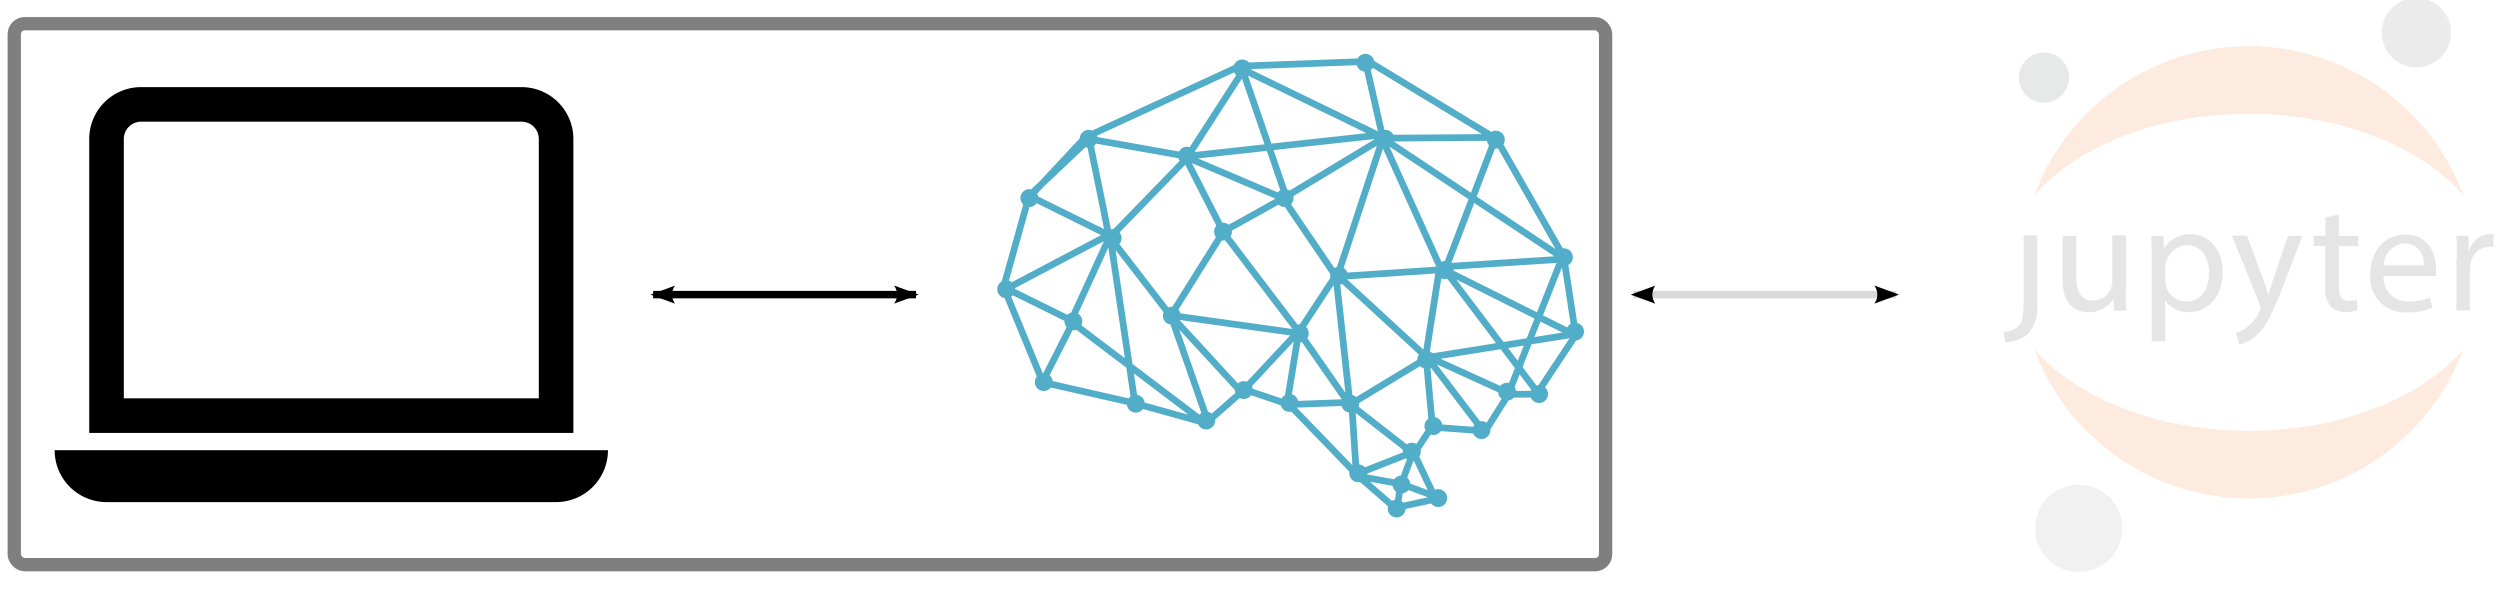 <?xml version="1.0" encoding="UTF-8" standalone="no"?>
<!-- Created with Inkscape (http://www.inkscape.org/) -->

<svg
   width="187.741mm"
   height="44.247mm"
   viewBox="0 0 187.741 44.247"
   version="1.1"
   id="svg5"
   inkscape:version="1.1 (c4e8f9e, 2021-05-24)"
   sodipodi:docname="transfer_local-cred_logo.svg"
   xmlns:inkscape="http://www.inkscape.org/namespaces/inkscape"
   xmlns:sodipodi="http://sodipodi.sourceforge.net/DTD/sodipodi-0.dtd"
   xmlns:xlink="http://www.w3.org/1999/xlink"
   xmlns="http://www.w3.org/2000/svg"
   xmlns:svg="http://www.w3.org/2000/svg"
   xmlns:figma="http://www.figma.com/figma/ns">
  <sodipodi:namedview
     id="namedview7"
     pagecolor="#ffffff"
     bordercolor="#666666"
     borderopacity="1.0"
     inkscape:pageshadow="2"
     inkscape:pageopacity="0.0"
     inkscape:pagecheckerboard="0"
     inkscape:document-units="mm"
     showgrid="false"
     units="mm"
     inkscape:zoom="0.51045875"
     inkscape:cx="244.87777"
     inkscape:cy="541.66963"
     inkscape:window-width="1529"
     inkscape:window-height="1003"
     inkscape:window-x="0"
     inkscape:window-y="23"
     inkscape:window-maximized="0"
     inkscape:current-layer="layer1"
     height="100mm" />
  <defs
     id="defs2">
    <marker
       style="overflow:visible"
       id="Arrow2Lstart"
       refX="0"
       refY="0"
       orient="auto"
       inkscape:stockid="Arrow2Lstart"
       inkscape:isstock="true">
      <path
         transform="matrix(1.1,0,0,1.1,1.1,0)"
         d="M 8.719,4.034 -2.207,0.016 8.719,-4.002 c -1.745,2.372 -1.735,5.617 -6e-7,8.035 z"
         style="fill:context-stroke;fill-rule:evenodd;stroke-width:0.625;stroke-linejoin:round"
         id="path2532" />
    </marker>
    <marker
       style="overflow:visible"
       id="Arrow2Lend"
       refX="0"
       refY="0"
       orient="auto"
       inkscape:stockid="Arrow2Lend"
       inkscape:isstock="true">
      <path
         transform="matrix(-1.1,0,0,-1.1,-1.1,0)"
         d="M 8.719,4.034 -2.207,0.016 8.719,-4.002 c -1.745,2.372 -1.735,5.617 -6e-7,8.035 z"
         style="fill:context-stroke;fill-rule:evenodd;stroke-width:0.625;stroke-linejoin:round"
         id="path2535" />
    </marker>
    <marker
       style="overflow:visible"
       id="TriangleInL"
       refX="0"
       refY="0"
       orient="auto"
       inkscape:stockid="TriangleInL"
       inkscape:isstock="true">
      <path
         transform="scale(-0.8)"
         style="fill:context-stroke;fill-rule:evenodd;stroke:context-stroke;stroke-width:1pt"
         d="M 5.77,0 -2.88,5 V -5 Z"
         id="path2647" />
    </marker>
    <marker
       style="overflow:visible"
       id="Arrow1Lstart"
       refX="0"
       refY="0"
       orient="auto"
       inkscape:stockid="Arrow1Lstart"
       inkscape:isstock="true">
      <path
         transform="matrix(0.8,0,0,0.8,10,0)"
         style="fill:context-stroke;fill-rule:evenodd;stroke:context-stroke;stroke-width:1pt"
         d="M 0,0 5,-5 -12.5,0 5,5 Z"
         id="path2514" />
    </marker>
    <marker
       style="overflow:visible"
       id="Arrow1Lend"
       refX="0"
       refY="0"
       orient="auto"
       inkscape:stockid="Arrow1Lend"
       inkscape:isstock="true">
      <path
         transform="matrix(-0.8,0,0,-0.8,-10,0)"
         style="fill:context-stroke;fill-rule:evenodd;stroke:context-stroke;stroke-width:1pt"
         d="M 0,0 5,-5 -12.5,0 5,5 Z"
         id="path2517" />
    </marker>
    <symbol
       id="u"
       overflow="visible">
      <path
         d="m 18.766,-1.125 c -0.969,0.5 -1.98,0.875 -3.031,1.125 -1.043,0.258 -2.137,0.391 -3.281,0.391 -3.398,0 -6.09,-0.945 -8.078,-2.844 -1.992,-1.906 -2.984,-4.484 -2.984,-7.734 0,-3.258 0.992,-5.836 2.984,-7.734 1.988,-1.906 4.68,-2.859 8.078,-2.859 1.145,0 2.238,0.133 3.281,0.391 1.051,0.25 2.062,0.625 3.031,1.125 v 4.219 c -0.98,-0.656 -1.945,-1.141 -2.891,-1.453 -0.949,-0.312 -1.949,-0.469 -3,-0.469 -1.875,0 -3.352,0.605 -4.422,1.812 -1.074,1.199 -1.609,2.856 -1.609,4.969 0,2.106 0.535,3.762 1.609,4.969 1.07,1.199 2.547,1.797 4.422,1.797 1.051,0 2.051,-0.148 3,-0.453 0.945,-0.312 1.91,-0.801 2.891,-1.469 z"
         id="path824" />
    </symbol>
    <symbol
       id="c"
       overflow="visible">
      <path
         d="m 13.734,-11.141 c -0.438,-0.195 -0.871,-0.344 -1.297,-0.438 -0.418,-0.102 -0.84,-0.156 -1.266,-0.156 -1.262,0 -2.231,0.406 -2.906,1.219 -0.68,0.805 -1.016,1.953 -1.016,3.453 v 7.062 H 2.359 v -15.312 h 4.891 v 2.516 c 0.625,-1 1.344,-1.727 2.156,-2.188 0.82,-0.469 1.801,-0.703 2.938,-0.703 0.164,0 0.344,0.012 0.531,0.031 0.195,0.012 0.477,0.039 0.844,0.078 z"
         id="path827" />
    </symbol>
    <symbol
       id="a"
       overflow="visible">
      <path
         d="m 17.641,-7.703 v 1.406 H 6.188 c 0.125,1.148 0.539,2.008 1.25,2.578 0.707,0.574 1.703,0.859 2.984,0.859 1.031,0 2.082,-0.148 3.156,-0.453 1.082,-0.312 2.191,-0.773 3.328,-1.391 v 3.766 c -1.156,0.438 -2.312,0.766 -3.469,0.984 -1.156,0.227 -2.312,0.344 -3.469,0.344 -2.773,0 -4.93,-0.703 -6.469,-2.109 -1.531,-1.406 -2.297,-3.379 -2.297,-5.922 0,-2.5 0.754,-4.461 2.266,-5.891 1.508,-1.438 3.582,-2.156 6.219,-2.156 2.406,0 4.332,0.73 5.781,2.188 1.445,1.449 2.172,3.383 2.172,5.797 z m -5.031,-1.625 c 0,-0.926 -0.273,-1.672 -0.812,-2.234 -0.543,-0.57 -1.25,-0.859 -2.125,-0.859 -0.949,0 -1.719,0.266 -2.312,0.797 -0.594,0.531 -0.965,1.297 -1.109,2.297 z"
         id="path830" />
    </symbol>
    <symbol
       id="f"
       overflow="visible">
      <path
         d="m 9.219,-6.891 c -1.023,0 -1.793,0.172 -2.312,0.516 -0.512,0.344 -0.766,0.855 -0.766,1.531 0,0.625 0.207,1.117 0.625,1.469 0.414,0.344 0.988,0.516 1.719,0.516 0.926,0 1.703,-0.328 2.328,-0.984 0.633,-0.664 0.953,-1.492 0.953,-2.484 v -0.562 z m 7.469,-1.844 V 0 h -4.922 v -2.266 c -0.656,0.93 -1.398,1.605 -2.219,2.031 -0.824,0.414 -1.824,0.625 -3,0.625 -1.586,0 -2.871,-0.457 -3.859,-1.375 -0.992,-0.926 -1.484,-2.129 -1.484,-3.609 0,-1.789 0.613,-3.102 1.844,-3.938 1.238,-0.844 3.18,-1.266 5.828,-1.266 h 2.891 v -0.391 c 0,-0.77 -0.309,-1.332 -0.922,-1.688 -0.617,-0.363 -1.57,-0.547 -2.859,-0.547 -1.055,0 -2.031,0.105 -2.938,0.312 -0.898,0.211 -1.73,0.523 -2.5,0.938 v -3.734 c 1.039,-0.25 2.086,-0.441 3.141,-0.578 1.062,-0.133 2.125,-0.203 3.188,-0.203 2.758,0 4.75,0.547 5.969,1.641 1.227,1.086 1.844,2.856 1.844,5.312 z"
         id="path833" />
    </symbol>
    <symbol
       id="b"
       overflow="visible">
      <path
         d="m 7.703,-19.656 v 4.344 H 12.75 v 3.5 H 7.703 v 6.5 c 0,0.711 0.141,1.188 0.422,1.438 0.281,0.25 0.836,0.375 1.672,0.375 h 2.516 v 3.5 h -4.188 c -1.938,0 -3.312,-0.398 -4.125,-1.203 -0.805,-0.812 -1.203,-2.18 -1.203,-4.109 v -6.5 h -2.422 v -3.5 h 2.422 v -4.344 z"
         id="path836" />
    </symbol>
    <symbol
       id="l"
       overflow="visible">
      <path
         d="m 12.766,-13.078 v -8.203 h 4.922 V -1e-4 H 12.766 v -2.219 c -0.668,0.906 -1.406,1.57 -2.219,1.984 -0.813,0.414 -1.758,0.625 -2.828,0.625 -1.887,0 -3.434,-0.75 -4.641,-2.25 -1.211,-1.5 -1.812,-3.426 -1.812,-5.781 0,-2.363 0.602,-4.297 1.812,-5.797 1.207,-1.5 2.754,-2.25 4.641,-2.25 1.062,0 2,0.215 2.812,0.641 0.82,0.43 1.566,1.086 2.234,1.969 z m -3.219,9.922 c 1.039,0 1.836,-0.379 2.391,-1.141 0.551,-0.77 0.828,-1.883 0.828,-3.344 0,-1.457 -0.277,-2.566 -0.828,-3.328 -0.555,-0.77 -1.352,-1.156 -2.391,-1.156 -1.043,0 -1.84,0.387 -2.391,1.156 -0.555,0.762 -0.828,1.871 -0.828,3.328 0,1.461 0.273,2.574 0.828,3.344 0.551,0.762 1.348,1.141 2.391,1.141 z"
         id="path839" />
    </symbol>
    <symbol
       id="k"
       overflow="visible">
      <path
         d="m 10.5,-3.156 c 1.051,0 1.852,-0.379 2.406,-1.141 0.551,-0.77 0.828,-1.883 0.828,-3.344 0,-1.457 -0.277,-2.566 -0.828,-3.328 -0.555,-0.77 -1.355,-1.156 -2.406,-1.156 -1.055,0 -1.859,0.387 -2.422,1.156 -0.555,0.773 -0.828,1.883 -0.828,3.328 0,1.449 0.273,2.559 0.828,3.328 0.562,0.773 1.367,1.156 2.422,1.156 z m -3.25,-9.922 c 0.676,-0.883 1.422,-1.539 2.234,-1.969 0.82,-0.426 1.766,-0.641 2.828,-0.641 1.895,0 3.445,0.75 4.656,2.25 1.207,1.5 1.812,3.434 1.812,5.797 0,2.356 -0.605,4.281 -1.812,5.781 -1.211,1.5 -2.762,2.25 -4.656,2.25 -1.062,0 -2.008,-0.211 -2.828,-0.625 C 8.672,-0.66 7.926,-1.32 7.25,-2.219 V -2e-5 H 2.359 v -21.281 H 7.25 Z"
         id="path842" />
    </symbol>
    <symbol
       id="e"
       overflow="visible">
      <path
         d="m 0.344,-15.312 h 4.891 l 4.125,10.391 3.5,-10.391 h 4.891 l -6.438,16.766 c -0.648,1.695 -1.402,2.883 -2.266,3.562 -0.867,0.688 -2,1.031 -3.406,1.031 H 2.797 V 2.829 h 1.531 c 0.832,0 1.438,-0.137 1.812,-0.406 C 6.523,2.161 6.82,1.692 7.031,1.016 L 7.172,0.595 Z"
         id="path845" />
    </symbol>
    <symbol
       id="j"
       overflow="visible">
      <path
         d="m 16.781,-19.766 v 4.312 c -1.125,-0.5 -2.227,-0.875 -3.297,-1.125 -1.062,-0.258 -2.07,-0.391 -3.016,-0.391 -1.25,0 -2.18,0.18 -2.781,0.531 -0.605,0.344 -0.906,0.883 -0.906,1.609 0,0.543 0.203,0.969 0.609,1.281 0.406,0.305 1.141,0.562 2.203,0.781 l 2.25,0.453 c 2.269,0.449 3.879,1.141 4.828,2.078 0.957,0.93 1.438,2.246 1.438,3.953 0,2.25 -0.668,3.93 -2,5.031 -1.336,1.094 -3.371,1.641 -6.109,1.641 -1.305,0 -2.606,-0.125 -3.906,-0.375 -1.305,-0.238 -2.606,-0.598 -3.906,-1.078 v -4.453 c 1.301,0.699 2.562,1.227 3.781,1.578 1.219,0.344 2.391,0.516 3.516,0.516 1.156,0 2.035,-0.188 2.641,-0.562 0.613,-0.383 0.922,-0.938 0.922,-1.656 0,-0.633 -0.211,-1.125 -0.625,-1.469 -0.418,-0.344 -1.246,-0.656 -2.484,-0.938 l -2.031,-0.438 c -2.043,-0.438 -3.539,-1.133 -4.484,-2.094 -0.938,-0.957 -1.406,-2.25 -1.406,-3.875 0,-2.031 0.656,-3.594 1.969,-4.688 1.313,-1.094 3.195,-1.641 5.656,-1.641 1.125,0 2.273,0.086 3.453,0.25 1.188,0.168 2.414,0.422 3.688,0.766 z"
         id="path848" />
    </symbol>
    <symbol
       id="t"
       overflow="visible">
      <path
         d="m 12.766,-2.594 c -0.668,0.887 -1.406,1.543 -2.219,1.969 C 9.735,-0.207 8.789,0 7.719,0 5.852,0 4.313,-0.734 3.094,-2.203 1.875,-3.68 1.266,-5.555 1.266,-7.828 c 0,-2.289 0.609,-4.164 1.828,-5.625 1.219,-1.469 2.758,-2.203 4.625,-2.203 1.07,0 2.016,0.215 2.828,0.641 0.812,0.418 1.551,1.074 2.219,1.969 v -2.266 h 4.922 v 13.766 c 0,2.457 -0.777,4.336 -2.328,5.641 -1.555,1.301 -3.809,1.953 -6.766,1.953 -0.949,0 -1.871,-0.074 -2.766,-0.219 C 4.93,5.68 4.032,5.457 3.126,5.157 v -3.812 c 0.863,0.488 1.703,0.852 2.516,1.094 0.82,0.238 1.648,0.359 2.484,0.359 1.602,0 2.773,-0.352 3.516,-1.047 0.75,-0.699 1.125,-1.797 1.125,-3.297 z M 9.547,-12.125 c -1.012,0 -1.805,0.375 -2.375,1.125 -0.562,0.742 -0.844,1.797 -0.844,3.172 0,1.398 0.27,2.461 0.812,3.188 0.551,0.719 1.352,1.078 2.406,1.078 1.02,0 1.812,-0.367 2.375,-1.109 0.562,-0.75 0.844,-1.801 0.844,-3.156 0,-1.375 -0.281,-2.43 -0.844,-3.172 -0.562,-0.75 -1.355,-1.125 -2.375,-1.125 z"
         id="path851" />
    </symbol>
    <symbol
       id="i"
       overflow="visible">
      <path
         d="m 2.578,-20.406 h 8.734 c 2.594,0 4.582,0.578 5.969,1.734 1.395,1.148 2.094,2.789 2.094,4.922 0,2.137 -0.699,3.781 -2.094,4.938 -1.387,1.156 -3.375,1.734 -5.969,1.734 H 7.828 V 3e-4 h -5.25 z m 5.25,3.812 v 5.703 H 10.75 c 1.02,0 1.805,-0.25 2.359,-0.75 0.562,-0.5 0.844,-1.203 0.844,-2.109 0,-0.914 -0.281,-1.617 -0.844,-2.109 -0.555,-0.488 -1.34,-0.734 -2.359,-0.734 z"
         id="path854" />
    </symbol>
    <symbol
       id="h"
       overflow="visible">
      <path
         d="m 2.188,-5.969 v -9.344 h 4.922 v 1.531 c 0,0.836 -0.008,1.875 -0.016,3.125 -0.012,1.25 -0.016,2.086 -0.016,2.5 0,1.242 0.031,2.133 0.094,2.672 0.07,0.543 0.18,0.934 0.328,1.172 0.207,0.324 0.473,0.574 0.797,0.75 0.32,0.168 0.691,0.25 1.109,0.25 1.02,0 1.82,-0.391 2.406,-1.172 0.582,-0.781 0.875,-1.867 0.875,-3.266 v -7.562 h 4.891 V -6e-4 H 12.688 V -2.219 C 11.945,-1.321 11.164,-0.661 10.344,-0.235 9.519,0.179 8.609,0.39 7.609,0.39 5.848,0.39 4.504,-0.149 3.578,-1.235 2.648,-2.317 2.188,-3.895 2.188,-5.969 Z"
         id="path857" />
    </symbol>
    <symbol
       id="s"
       overflow="visible">
      <path
         d="M 2.359,-15.312 H 7.25 V 0 H 2.359 Z m 0,-5.969 H 7.25 v 4 H 2.359 Z"
         id="path860" />
    </symbol>
    <symbol
       id="g"
       overflow="visible">
      <path
         d="M 17.75,-9.328 V 0 h -4.922 v -7.141 c 0,-1.32 -0.031,-2.234 -0.094,-2.734 -0.062,-0.5 -0.168,-0.867 -0.312,-1.109 -0.188,-0.312 -0.449,-0.555 -0.781,-0.734 -0.324,-0.176 -0.695,-0.266 -1.109,-0.266 -1.023,0 -1.824,0.398 -2.406,1.188 -0.586,0.781 -0.875,1.871 -0.875,3.266 V -1e-4 H 2.359 v -15.312 H 7.25 v 2.234 c 0.738,-0.883 1.52,-1.539 2.344,-1.969 0.832,-0.426 1.75,-0.641 2.75,-0.641 1.77,0 3.113,0.547 4.031,1.641 0.914,1.086 1.375,2.656 1.375,4.719 z"
         id="path863" />
    </symbol>
    <symbol
       id="r"
       overflow="visible">
      <path
         d="m 12.422,-21.281 v 3.219 H 9.719 c -0.688,0 -1.172,0.125 -1.453,0.375 -0.273,0.25 -0.406,0.688 -0.406,1.312 v 1.062 h 4.188 v 3.5 H 7.86 V -2e-4 h -4.891 v -11.812 h -2.438 v -3.5 h 2.438 v -1.062 c 0,-1.664 0.461,-2.898 1.391,-3.703 0.926,-0.801 2.367,-1.203 4.328,-1.203 z"
         id="path866" />
    </symbol>
    <symbol
       id="d"
       overflow="visible">
      <path
         d="m 9.641,-12.188 c -1.086,0 -1.914,0.391 -2.484,1.172 -0.574,0.781 -0.859,1.906 -0.859,3.375 0,1.469 0.285,2.594 0.859,3.375 0.57,0.773 1.398,1.156 2.484,1.156 1.062,0 1.875,-0.383 2.438,-1.156 0.57,-0.781 0.859,-1.906 0.859,-3.375 0,-1.469 -0.289,-2.594 -0.859,-3.375 -0.562,-0.781 -1.375,-1.172 -2.438,-1.172 z m 0,-3.5 c 2.633,0 4.691,0.715 6.172,2.141 1.477,1.418 2.219,3.387 2.219,5.906 0,2.512 -0.742,4.481 -2.219,5.906 C 14.332,-0.317 12.273,0.39 9.641,0.39 6.992,0.39 4.926,-0.317 3.438,-1.735 1.945,-3.161 1.203,-5.13 1.203,-7.641 c 0,-2.519 0.742,-4.488 2.234,-5.906 1.488,-1.426 3.555,-2.141 6.203,-2.141 z"
         id="path869" />
    </symbol>
    <symbol
       id="q"
       overflow="visible">
      <path
         d="m 16.547,-12.766 c 0.613,-0.945 1.348,-1.672 2.203,-2.172 0.852,-0.5 1.789,-0.75 2.812,-0.75 1.758,0 3.098,0.547 4.016,1.641 0.926,1.086 1.391,2.656 1.391,4.719 V -4e-4 h -4.922 v -7.984 -0.359 c 0.008,-0.133 0.016,-0.32 0.016,-0.562 0,-1.082 -0.164,-1.863 -0.484,-2.344 -0.312,-0.488 -0.824,-0.734 -1.531,-0.734 -0.93,0 -1.648,0.387 -2.156,1.156 -0.512,0.762 -0.773,1.867 -0.781,3.312 v 7.516 h -4.922 v -7.984 c 0,-1.695 -0.148,-2.785 -0.438,-3.266 -0.293,-0.488 -0.812,-0.734 -1.562,-0.734 -0.938,0 -1.664,0.387 -2.172,1.156 -0.512,0.762 -0.766,1.859 -0.766,3.297 v 7.531 h -4.922 v -15.312 h 4.922 v 2.234 c 0.602,-0.863 1.289,-1.516 2.062,-1.953 0.781,-0.438 1.641,-0.656 2.578,-0.656 1.062,0 2,0.258 2.812,0.766 0.812,0.512 1.426,1.23 1.844,2.156 z"
         id="path872" />
    </symbol>
    <symbol
       id="p"
       overflow="visible">
      <path
         d="M 17.75,-9.328 V 0 h -4.922 v -7.109 c 0,-1.344 -0.031,-2.266 -0.094,-2.766 -0.062,-0.5 -0.168,-0.867 -0.312,-1.109 -0.188,-0.312 -0.449,-0.555 -0.781,-0.734 -0.324,-0.176 -0.695,-0.266 -1.109,-0.266 -1.023,0 -1.824,0.398 -2.406,1.188 -0.586,0.781 -0.875,1.871 -0.875,3.266 V -1e-4 H 2.359 v -21.281 H 7.25 v 8.203 c 0.738,-0.883 1.52,-1.539 2.344,-1.969 0.832,-0.426 1.75,-0.641 2.75,-0.641 1.77,0 3.113,0.547 4.031,1.641 0.914,1.086 1.375,2.656 1.375,4.719 z"
         id="path875" />
    </symbol>
    <symbol
       id="o"
       overflow="visible">
      <path
         d="m 2.578,-20.406 h 5.875 l 7.422,14 v -14 h 4.984 V 0 h -5.875 L 7.562,-14 V 0 H 2.578 Z"
         id="path878" />
    </symbol>
    <symbol
       id="n"
       overflow="visible">
      <path
         d="M 2.359,-15.312 H 7.25 v 15.031 c 0,2.051 -0.496,3.617 -1.484,4.703 -0.98,1.082 -2.406,1.625 -4.281,1.625 H -0.938 V 2.828 h 0.859 c 0.926,0 1.562,-0.211 1.906,-0.625 0.352,-0.418 0.531,-1.246 0.531,-2.484 z m 0,-5.969 H 7.25 v 4 H 2.359 Z"
         id="path881" />
    </symbol>
    <symbol
       id="m"
       overflow="visible">
      <path
         d="m 14.719,-14.828 v 3.984 c -0.656,-0.457 -1.324,-0.797 -2,-1.016 -0.668,-0.219 -1.359,-0.328 -2.078,-0.328 -1.367,0 -2.434,0.402 -3.203,1.203 -0.762,0.793 -1.141,1.906 -1.141,3.344 0,1.43 0.379,2.543 1.141,3.344 0.77,0.793 1.836,1.188 3.203,1.188 0.758,0 1.484,-0.109 2.172,-0.328 0.688,-0.227 1.32,-0.566 1.906,-1.016 v 4 c -0.762,0.281 -1.539,0.488 -2.328,0.625 -0.781,0.145 -1.574,0.219 -2.375,0.219 -2.762,0 -4.922,-0.707 -6.484,-2.125 -1.555,-1.414 -2.328,-3.383 -2.328,-5.906 0,-2.531 0.773,-4.504 2.328,-5.922 1.562,-1.414 3.723,-2.125 6.484,-2.125 0.801,0 1.594,0.074 2.375,0.219 0.781,0.137 1.555,0.352 2.328,0.641 z"
         id="path884" />
    </symbol>
    <clipPath
       clipPathUnits="userSpaceOnUse"
       id="clipPath1985">
      <rect
         style="opacity:0;fill:#52adc8;fill-opacity:1;stroke:#aa0000;stroke-width:1.933"
         id="rect1987"
         width="563.796"
         height="430.941"
         x="64.753"
         y="74.801" />
    </clipPath>
    <path
       id="path0_fill"
       d="m 1.745,5.475 c 0,1.558 -0.125,2.065 -0.445,2.439 C 0.943,8.236 0.48,8.414 0,8.413 L 0.125,9.304 C 0.869,9.314 1.591,9.051 2.155,8.565 2.458,8.195 2.683,7.768 2.818,7.309 2.953,6.85 2.993,6.369 2.938,5.894 V 0 h -1.193 v 5.44 z" />
    <path
       id="path1_fill"
       d="m 5.502,4.763 c 0,0.668 0,1.264 0.053,1.781 H 4.496 L 4.425,5.484 C 4.203,5.859 3.886,6.169 3.506,6.381 3.126,6.594 2.697,6.702 2.261,6.695 1.229,6.695 0,6.134 0,3.846 V 0.045 H 1.193 V 3.606 c 0,1.238 0.383,2.065 1.46,2.065 C 2.875,5.674 3.095,5.632 3.3,5.548 3.505,5.464 3.691,5.34 3.848,5.184 4.005,5.027 4.129,4.84 4.213,4.635 4.296,4.43 4.338,4.21 4.336,3.989 V 0 h 1.193 v 4.727 z" />
    <path
       id="path2_fill"
       d="m 0.053,2.273 c 0,-0.828 0,-1.505 -0.053,-2.119 H 1.068 L 1.122,1.267 C 1.36,0.865 1.702,0.535 2.113,0.312 2.524,0.089 2.988,-0.018 3.454,0.002 c 1.585,0 2.778,1.327 2.778,3.303 0,2.333 -1.433,3.49 -2.982,3.49 C 2.853,6.813 2.459,6.728 2.105,6.549 1.751,6.369 1.449,6.102 1.229,5.772 v 0 3.561 H 0.053 V 2.299 Z M 1.229,4.009 c 0.003,0.162 0.021,0.322 0.053,0.481 0.101,0.395 0.331,0.746 0.653,0.996 0.323,0.25 0.719,0.385 1.127,0.384 1.255,0 1.994,-1.024 1.994,-2.511 0,-1.3 -0.694,-2.413 -1.95,-2.413 C 2.61,0.987 2.145,1.207 1.8,1.566 1.454,1.925 1.251,2.398 1.229,2.896 Z" />
    <path
       id="path3_fill"
       d="M 1.318,0.018 2.751,3.855 C 2.902,4.282 3.063,4.799 3.169,5.182 3.294,4.79 3.428,4.291 3.588,3.828 L 4.888,0.018 H 6.143 L 4.362,4.647 C 3.472,6.873 2.929,8.022 2.11,8.716 1.697,9.093 1.194,9.357 0.65,9.482 L 0.356,8.485 C 0.737,8.359 1.09,8.163 1.398,7.906 1.832,7.552 2.177,7.1 2.404,6.588 2.452,6.499 2.486,6.403 2.502,6.303 2.492,6.196 2.465,6.091 2.422,5.992 L 0,0 h 1.3 z" />
    <path
       id="path4_fill"
       d="M 2.19,0 V 1.87 H 3.9 v 0.89 H 2.19 v 3.508 c 0,0.801 0.231,1.264 0.89,1.264 C 3.314,7.536 3.548,7.509 3.775,7.452 L 3.828,8.342 C 3.488,8.46 3.129,8.514 2.769,8.502 2.53,8.517 2.292,8.48 2.069,8.394 1.846,8.308 1.644,8.175 1.478,8.004 1.115,7.519 0.95,6.914 1.015,6.312 V 2.751 H 0 V 1.861 H 1.033 V 0.276 Z" />
    <path
       id="path5_fill"
       d="M 1.177,3.579 C 1.153,3.881 1.195,4.185 1.299,4.469 1.404,4.753 1.569,5.011 1.783,5.225 1.997,5.44 2.256,5.605 2.54,5.709 2.824,5.814 3.128,5.856 3.43,5.831 4.04,5.845 4.647,5.73 5.21,5.493 l 0.205,0.89 C 4.724,6.668 3.981,6.805 3.234,6.784 2.798,6.814 2.361,6.749 1.953,6.594 1.545,6.439 1.175,6.198 0.869,5.887 0.563,5.576 0.328,5.202 0.18,4.791 0.031,4.381 -0.026,3.943 0.011,3.508 0.011,1.549 1.177,0 3.082,0 c 2.137,0 2.671,1.87 2.671,3.063 0.011,0.184 0.011,0.368 0,0.552 H 1.15 Z M 4.667,2.689 C 4.701,2.451 4.684,2.208 4.617,1.977 4.55,1.746 4.434,1.533 4.277,1.35 4.12,1.168 3.926,1.022 3.707,0.921 3.489,0.82 3.252,0.767 3.011,0.766 2.522,0.801 2.064,1.018 1.726,1.374 1.388,1.729 1.196,2.198 1.186,2.689 Z" />
    <path
       id="path6_fill"
       d="m 0.053,2.192 c 0,-0.766 0,-1.424 -0.053,-2.03 H 1.068 V 1.436 H 1.122 C 1.234,1.043 1.466,0.694 1.785,0.439 2.104,0.184 2.494,0.034 2.902,0.011 c 0.112,-0.015 0.226,-0.015 0.338,0 V 1.124 C 3.105,1.108 2.967,1.108 2.831,1.124 2.427,1.14 2.042,1.302 1.749,1.58 1.456,1.859 1.274,2.235 1.238,2.637 1.204,2.82 1.186,3.004 1.184,3.189 V 6.653 H 0.009 V 2.201 Z" />
    <path
       id="path7_fill"
       d="M 6.031,2.836 C 6.067,3.434 5.925,4.029 5.622,4.546 5.319,5.063 4.869,5.478 4.329,5.738 3.789,5.999 3.184,6.092 2.591,6.008 1.998,5.923 1.443,5.663 0.998,5.262 0.553,4.861 0.237,4.337 0.091,3.755 -0.055,3.174 -0.025,2.563 0.178,1.999 0.381,1.435 0.747,0.944 1.229,0.589 1.712,0.234 2.289,0.03 2.888,0.005 3.28,-0.017 3.673,0.039 4.044,0.17 4.415,0.301 4.756,0.503 5.048,0.767 5.34,1.03 5.577,1.348 5.746,1.703 5.914,2.058 6.011,2.443 6.031,2.836 Z" />
    <path
       id="path8_fill"
       d="M 18.696,7.122 C 10.684,7.122 3.641,4.247 0,0 1.413,3.82 3.962,7.116 7.305,9.444 10.647,11.772 14.623,13.02 18.696,13.02 c 4.073,0 8.049,-1.248 11.392,-3.576 C 33.43,7.116 35.98,3.82 37.392,0 33.76,4.247 26.744,7.122 18.696,7.122 Z" />
    <path
       id="path9_fill"
       d="m 18.696,5.897 c 8.013,0 15.055,2.876 18.696,7.122 C 35.98,9.199 33.43,5.903 30.088,3.576 26.745,1.248 22.77,0 18.696,0 14.623,0 10.647,1.248 7.305,3.576 3.962,5.903 1.413,9.199 0,13.02 3.641,8.764 10.648,5.897 18.696,5.897 Z" />
    <path
       id="path10_fill"
       d="M 7.596,3.567 C 7.643,4.32 7.464,5.07 7.083,5.722 6.703,6.373 6.136,6.897 5.457,7.226 4.777,7.554 4.015,7.673 3.268,7.567 2.52,7.461 1.822,7.135 1.26,6.631 0.699,6.126 0.3,5.466 0.116,4.734 -0.069,4.002 -0.032,3.232 0.223,2.521 0.477,1.81 0.938,1.192 1.545,0.744 2.153,0.296 2.88,0.039 3.634,0.005 4.128,-0.021 4.622,0.05 5.089,0.215 5.555,0.379 5.985,0.634 6.353,0.965 6.721,1.296 7.02,1.696 7.233,2.142 7.446,2.589 7.57,3.073 7.596,3.567 Z" />
    <path
       id="path11_fill"
       d="M 2.251,4.379 C 1.819,4.391 1.393,4.275 1.027,4.046 0.661,3.817 0.371,3.484 0.194,3.091 0.016,2.697 -0.041,2.259 0.029,1.833 0.1,1.407 0.294,1.011 0.589,0.696 0.884,0.38 1.266,0.158 1.686,0.059 2.106,-0.041 2.546,-0.014 2.951,0.137 3.356,0.287 3.708,0.553 3.962,0.903 4.216,1.252 4.361,1.669 4.378,2.1 4.395,2.684 4.181,3.25 3.783,3.677 3.385,4.104 2.834,4.356 2.251,4.379 Z" />
    <symbol
       id="v"
       overflow="visible">
      <path
         d="m 18.766,-1.125 c -0.969,0.5 -1.98,0.875 -3.031,1.125 -1.043,0.258 -2.137,0.391 -3.281,0.391 -3.398,0 -6.09,-0.945 -8.078,-2.844 -1.992,-1.906 -2.984,-4.484 -2.984,-7.734 0,-3.258 0.992,-5.836 2.984,-7.734 1.988,-1.906 4.68,-2.859 8.078,-2.859 1.145,0 2.238,0.133 3.281,0.391 1.051,0.25 2.062,0.625 3.031,1.125 v 4.219 c -0.98,-0.656 -1.945,-1.141 -2.891,-1.453 -0.949,-0.312 -1.949,-0.469 -3,-0.469 -1.875,0 -3.352,0.605 -4.422,1.812 -1.074,1.199 -1.609,2.856 -1.609,4.969 0,2.106 0.535,3.762 1.609,4.969 1.07,1.199 2.547,1.797 4.422,1.797 1.051,0 2.051,-0.148 3,-0.453 0.945,-0.312 1.91,-0.801 2.891,-1.469 z"
         id="path1228" />
    </symbol>
    <symbol
       id="a-8"
       overflow="visible">
      <path
         d="m 13.734,-11.141 c -0.438,-0.195 -0.871,-0.344 -1.297,-0.438 -0.418,-0.102 -0.84,-0.156 -1.266,-0.156 -1.262,0 -2.231,0.406 -2.906,1.219 -0.68,0.805 -1.016,1.953 -1.016,3.453 v 7.062 H 2.359 v -15.312 h 4.891 v 2.516 c 0.625,-1 1.344,-1.727 2.156,-2.188 0.82,-0.469 1.801,-0.703 2.938,-0.703 0.164,0 0.344,0.012 0.531,0.031 0.195,0.012 0.477,0.039 0.844,0.078 z"
         id="path1231" />
    </symbol>
    <symbol
       id="d-0"
       overflow="visible">
      <path
         d="m 17.641,-7.703 v 1.406 H 6.188 c 0.125,1.148 0.539,2.008 1.25,2.578 0.707,0.574 1.703,0.859 2.984,0.859 1.031,0 2.082,-0.148 3.156,-0.453 1.082,-0.312 2.191,-0.773 3.328,-1.391 v 3.766 c -1.156,0.438 -2.312,0.766 -3.469,0.984 -1.156,0.227 -2.312,0.344 -3.469,0.344 -2.773,0 -4.93,-0.703 -6.469,-2.109 -1.531,-1.406 -2.297,-3.379 -2.297,-5.922 0,-2.5 0.754,-4.461 2.266,-5.891 1.508,-1.438 3.582,-2.156 6.219,-2.156 2.406,0 4.332,0.73 5.781,2.188 1.445,1.449 2.172,3.383 2.172,5.797 z m -5.031,-1.625 c 0,-0.926 -0.273,-1.672 -0.812,-2.234 -0.543,-0.57 -1.25,-0.859 -2.125,-0.859 -0.949,0 -1.719,0.266 -2.312,0.797 -0.594,0.531 -0.965,1.297 -1.109,2.297 z"
         id="path1234" />
    </symbol>
    <symbol
       id="f-2"
       overflow="visible">
      <path
         d="m 9.219,-6.891 c -1.023,0 -1.793,0.172 -2.312,0.516 -0.512,0.344 -0.766,0.855 -0.766,1.531 0,0.625 0.207,1.117 0.625,1.469 0.414,0.344 0.988,0.516 1.719,0.516 0.926,0 1.703,-0.328 2.328,-0.984 0.633,-0.664 0.953,-1.492 0.953,-2.484 v -0.562 z m 7.469,-1.844 V 0 h -4.922 v -2.266 c -0.656,0.93 -1.398,1.605 -2.219,2.031 -0.824,0.414 -1.824,0.625 -3,0.625 -1.586,0 -2.871,-0.457 -3.859,-1.375 -0.992,-0.926 -1.484,-2.129 -1.484,-3.609 0,-1.789 0.613,-3.102 1.844,-3.938 1.238,-0.844 3.18,-1.266 5.828,-1.266 h 2.891 v -0.391 c 0,-0.77 -0.309,-1.332 -0.922,-1.688 -0.617,-0.363 -1.57,-0.547 -2.859,-0.547 -1.055,0 -2.031,0.105 -2.938,0.312 -0.898,0.211 -1.73,0.523 -2.5,0.938 v -3.734 c 1.039,-0.25 2.086,-0.441 3.141,-0.578 1.062,-0.133 2.125,-0.203 3.188,-0.203 2.758,0 4.75,0.547 5.969,1.641 1.227,1.086 1.844,2.856 1.844,5.312 z"
         id="path1237" />
    </symbol>
    <symbol
       id="c-4"
       overflow="visible">
      <path
         d="m 7.703,-19.656 v 4.344 H 12.75 v 3.5 H 7.703 v 6.5 c 0,0.711 0.141,1.188 0.422,1.438 0.281,0.25 0.836,0.375 1.672,0.375 h 2.516 v 3.5 h -4.188 c -1.938,0 -3.312,-0.398 -4.125,-1.203 -0.805,-0.812 -1.203,-2.18 -1.203,-4.109 v -6.5 h -2.422 v -3.5 h 2.422 v -4.344 z"
         id="path1240" />
    </symbol>
    <symbol
       id="l-8"
       overflow="visible">
      <path
         d="m 12.766,-13.078 v -8.203 h 4.922 V -1e-4 H 12.766 v -2.219 c -0.668,0.906 -1.406,1.57 -2.219,1.984 -0.813,0.414 -1.758,0.625 -2.828,0.625 -1.887,0 -3.434,-0.75 -4.641,-2.25 -1.211,-1.5 -1.812,-3.426 -1.812,-5.781 0,-2.363 0.602,-4.297 1.812,-5.797 1.207,-1.5 2.754,-2.25 4.641,-2.25 1.062,0 2,0.215 2.812,0.641 0.82,0.43 1.566,1.086 2.234,1.969 z m -3.219,9.922 c 1.039,0 1.836,-0.379 2.391,-1.141 0.551,-0.77 0.828,-1.883 0.828,-3.344 0,-1.457 -0.277,-2.566 -0.828,-3.328 -0.555,-0.77 -1.352,-1.156 -2.391,-1.156 -1.043,0 -1.84,0.387 -2.391,1.156 -0.555,0.762 -0.828,1.871 -0.828,3.328 0,1.461 0.273,2.574 0.828,3.344 0.551,0.762 1.348,1.141 2.391,1.141 z"
         id="path1243" />
    </symbol>
    <symbol
       id="k-3"
       overflow="visible">
      <path
         d="m 10.5,-3.156 c 1.051,0 1.852,-0.379 2.406,-1.141 0.551,-0.77 0.828,-1.883 0.828,-3.344 0,-1.457 -0.277,-2.566 -0.828,-3.328 -0.555,-0.77 -1.355,-1.156 -2.406,-1.156 -1.055,0 -1.859,0.387 -2.422,1.156 -0.555,0.773 -0.828,1.883 -0.828,3.328 0,1.449 0.273,2.559 0.828,3.328 0.562,0.773 1.367,1.156 2.422,1.156 z m -3.25,-9.922 c 0.676,-0.883 1.422,-1.539 2.234,-1.969 0.82,-0.426 1.766,-0.641 2.828,-0.641 1.895,0 3.445,0.75 4.656,2.25 1.207,1.5 1.812,3.434 1.812,5.797 0,2.356 -0.605,4.281 -1.812,5.781 -1.211,1.5 -2.762,2.25 -4.656,2.25 -1.062,0 -2.008,-0.211 -2.828,-0.625 C 8.672,-0.66 7.926,-1.32 7.25,-2.219 V -2e-5 H 2.359 v -21.281 H 7.25 Z"
         id="path1246" />
    </symbol>
    <symbol
       id="j-9"
       overflow="visible">
      <path
         d="m 0.344,-15.312 h 4.891 l 4.125,10.391 3.5,-10.391 h 4.891 l -6.438,16.766 c -0.648,1.695 -1.402,2.883 -2.266,3.562 -0.867,0.688 -2,1.031 -3.406,1.031 H 2.797 V 2.829 h 1.531 c 0.832,0 1.438,-0.137 1.812,-0.406 C 6.523,2.161 6.82,1.692 7.031,1.016 L 7.172,0.595 Z"
         id="path1249" />
    </symbol>
    <symbol
       id="e-0"
       overflow="visible">
      <path
         d="m 2.578,-20.406 h 8.734 c 2.594,0 4.582,0.578 5.969,1.734 1.395,1.148 2.094,2.789 2.094,4.922 0,2.137 -0.699,3.781 -2.094,4.938 -1.387,1.156 -3.375,1.734 -5.969,1.734 H 7.828 V 3e-4 h -5.25 z m 5.25,3.812 v 5.703 H 10.75 c 1.02,0 1.805,-0.25 2.359,-0.75 0.562,-0.5 0.844,-1.203 0.844,-2.109 0,-0.914 -0.281,-1.617 -0.844,-2.109 -0.555,-0.488 -1.34,-0.734 -2.359,-0.734 z"
         id="path1252" />
    </symbol>
    <symbol
       id="i-5"
       overflow="visible">
      <path
         d="M 2.359,-15.312 H 7.25 V 0 H 2.359 Z m 0,-5.969 H 7.25 v 4 H 2.359 Z"
         id="path1255" />
    </symbol>
    <symbol
       id="h-2"
       overflow="visible">
      <path
         d="m 14.719,-14.828 v 3.984 c -0.656,-0.457 -1.324,-0.797 -2,-1.016 -0.668,-0.219 -1.359,-0.328 -2.078,-0.328 -1.367,0 -2.434,0.402 -3.203,1.203 -0.762,0.793 -1.141,1.906 -1.141,3.344 0,1.43 0.379,2.543 1.141,3.344 0.77,0.793 1.836,1.188 3.203,1.188 0.758,0 1.484,-0.109 2.172,-0.328 0.688,-0.227 1.32,-0.566 1.906,-1.016 v 4 c -0.762,0.281 -1.539,0.488 -2.328,0.625 -0.781,0.145 -1.574,0.219 -2.375,0.219 -2.762,0 -4.922,-0.707 -6.484,-2.125 -1.555,-1.414 -2.328,-3.383 -2.328,-5.906 0,-2.531 0.773,-4.504 2.328,-5.922 1.562,-1.414 3.723,-2.125 6.484,-2.125 0.801,0 1.594,0.074 2.375,0.219 0.781,0.137 1.555,0.352 2.328,0.641 z"
         id="path1258" />
    </symbol>
    <symbol
       id="u-2"
       overflow="visible">
      <path
         d="M 2.359,-21.281 H 7.25 v 11.594 l 5.625,-5.625 h 5.688 L 11.094,-8.281 19.156,4e-4 H 13.219 L 7.25,-6.39 V 4e-4 H 2.359 Z"
         id="path1261" />
    </symbol>
    <symbol
       id="t-7"
       overflow="visible">
      <path
         d="m 2.578,-20.406 h 6.688 l 4.656,10.922 4.672,-10.922 h 6.688 V 0 H 20.297 V -14.938 L 15.594,-3.922 H 12.266 L 7.562,-14.938 V 0 H 2.578 Z"
         id="path1264" />
    </symbol>
    <symbol
       id="b-3"
       overflow="visible">
      <path
         d="m 9.641,-12.188 c -1.086,0 -1.914,0.391 -2.484,1.172 -0.574,0.781 -0.859,1.906 -0.859,3.375 0,1.469 0.285,2.594 0.859,3.375 0.57,0.773 1.398,1.156 2.484,1.156 1.062,0 1.875,-0.383 2.438,-1.156 0.57,-0.781 0.859,-1.906 0.859,-3.375 0,-1.469 -0.289,-2.594 -0.859,-3.375 -0.562,-0.781 -1.375,-1.172 -2.438,-1.172 z m 0,-3.5 c 2.633,0 4.691,0.715 6.172,2.141 1.477,1.418 2.219,3.387 2.219,5.906 0,2.512 -0.742,4.481 -2.219,5.906 C 14.332,-0.317 12.273,0.39 9.641,0.39 6.992,0.39 4.926,-0.317 3.438,-1.735 1.945,-3.161 1.203,-5.13 1.203,-7.641 c 0,-2.519 0.742,-4.488 2.234,-5.906 1.488,-1.426 3.555,-2.141 6.203,-2.141 z"
         id="path1267" />
    </symbol>
    <symbol
       id="s-7"
       overflow="visible">
      <path
         d="m 14.312,-14.828 v 3.719 c -1.043,-0.438 -2.055,-0.766 -3.031,-0.984 -0.98,-0.219 -1.902,-0.328 -2.766,-0.328 -0.93,0 -1.621,0.117 -2.078,0.344 -0.449,0.23 -0.672,0.59 -0.672,1.078 0,0.387 0.172,0.684 0.516,0.891 0.344,0.211 0.957,0.367 1.844,0.469 l 0.859,0.125 c 2.508,0.324 4.195,0.852 5.062,1.578 0.863,0.73 1.297,1.871 1.297,3.422 0,1.637 -0.605,2.867 -1.812,3.688 -1.199,0.812 -2.992,1.219 -5.375,1.219 -1.023,0 -2.074,-0.078 -3.156,-0.234 -1.074,-0.156 -2.18,-0.395 -3.312,-0.719 v -3.719 c 0.969,0.48 1.961,0.84 2.984,1.078 1.031,0.23 2.078,0.344 3.141,0.344 0.957,0 1.676,-0.129 2.156,-0.391 0.477,-0.27 0.719,-0.664 0.719,-1.188 0,-0.438 -0.168,-0.758 -0.5,-0.969 -0.336,-0.219 -0.996,-0.383 -1.984,-0.5 L 7.343,-6.016 c -2.18,-0.27 -3.703,-0.773 -4.578,-1.516 -0.875,-0.738 -1.312,-1.859 -1.312,-3.359 0,-1.625 0.551,-2.828 1.656,-3.609 1.113,-0.789 2.82,-1.188 5.125,-1.188 0.895,0 1.836,0.074 2.828,0.219 1,0.137 2.082,0.352 3.25,0.641 z"
         id="path1270" />
    </symbol>
    <symbol
       id="g-9"
       overflow="visible">
      <path
         d="M 17.75,-9.328 V 0 h -4.922 v -7.141 c 0,-1.32 -0.031,-2.234 -0.094,-2.734 -0.062,-0.5 -0.168,-0.867 -0.312,-1.109 -0.188,-0.312 -0.449,-0.555 -0.781,-0.734 -0.324,-0.176 -0.695,-0.266 -1.109,-0.266 -1.023,0 -1.824,0.398 -2.406,1.188 -0.586,0.781 -0.875,1.871 -0.875,3.266 V -1e-4 H 2.359 v -15.312 H 7.25 v 2.234 c 0.738,-0.883 1.52,-1.539 2.344,-1.969 0.832,-0.426 1.75,-0.641 2.75,-0.641 1.77,0 3.113,0.547 4.031,1.641 0.914,1.086 1.375,2.656 1.375,4.719 z"
         id="path1273" />
    </symbol>
    <symbol
       id="r-0"
       overflow="visible">
      <path
         d="m 12.422,-21.281 v 3.219 H 9.719 c -0.688,0 -1.172,0.125 -1.453,0.375 -0.273,0.25 -0.406,0.688 -0.406,1.312 v 1.062 h 4.188 v 3.5 H 7.86 V -2e-4 h -4.891 v -11.812 h -2.438 v -3.5 h 2.438 v -1.062 c 0,-1.664 0.461,-2.898 1.391,-3.703 0.926,-0.801 2.367,-1.203 4.328,-1.203 z"
         id="path1276" />
    </symbol>
    <symbol
       id="q-2"
       overflow="visible">
      <path
         d="m 16.547,-12.766 c 0.613,-0.945 1.348,-1.672 2.203,-2.172 0.852,-0.5 1.789,-0.75 2.812,-0.75 1.758,0 3.098,0.547 4.016,1.641 0.926,1.086 1.391,2.656 1.391,4.719 V -4e-4 h -4.922 v -7.984 -0.359 c 0.008,-0.133 0.016,-0.32 0.016,-0.562 0,-1.082 -0.164,-1.863 -0.484,-2.344 -0.312,-0.488 -0.824,-0.734 -1.531,-0.734 -0.93,0 -1.648,0.387 -2.156,1.156 -0.512,0.762 -0.773,1.867 -0.781,3.312 v 7.516 h -4.922 v -7.984 c 0,-1.695 -0.148,-2.785 -0.438,-3.266 -0.293,-0.488 -0.812,-0.734 -1.562,-0.734 -0.938,0 -1.664,0.387 -2.172,1.156 -0.512,0.762 -0.766,1.859 -0.766,3.297 v 7.531 h -4.922 v -15.312 h 4.922 v 2.234 c 0.602,-0.863 1.289,-1.516 2.062,-1.953 0.781,-0.438 1.641,-0.656 2.578,-0.656 1.062,0 2,0.258 2.812,0.766 0.812,0.512 1.426,1.23 1.844,2.156 z"
         id="path1279" />
    </symbol>
    <symbol
       id="p-3"
       overflow="visible">
      <path
         d="M 17.75,-9.328 V 0 h -4.922 v -7.109 c 0,-1.344 -0.031,-2.266 -0.094,-2.766 -0.062,-0.5 -0.168,-0.867 -0.312,-1.109 -0.188,-0.312 -0.449,-0.555 -0.781,-0.734 -0.324,-0.176 -0.695,-0.266 -1.109,-0.266 -1.023,0 -1.824,0.398 -2.406,1.188 -0.586,0.781 -0.875,1.871 -0.875,3.266 V -1e-4 H 2.359 v -21.281 H 7.25 v 8.203 c 0.738,-0.883 1.52,-1.539 2.344,-1.969 0.832,-0.426 1.75,-0.641 2.75,-0.641 1.77,0 3.113,0.547 4.031,1.641 0.914,1.086 1.375,2.656 1.375,4.719 z"
         id="path1282" />
    </symbol>
    <symbol
       id="o-9"
       overflow="visible">
      <path
         d="m 2.578,-20.406 h 5.875 l 7.422,14 v -14 h 4.984 V 0 h -5.875 L 7.562,-14 V 0 H 2.578 Z"
         id="path1285" />
    </symbol>
    <symbol
       id="n-9"
       overflow="visible">
      <path
         d="m 2.188,-5.969 v -9.344 h 4.922 v 1.531 c 0,0.836 -0.008,1.875 -0.016,3.125 -0.012,1.25 -0.016,2.086 -0.016,2.5 0,1.242 0.031,2.133 0.094,2.672 0.07,0.543 0.18,0.934 0.328,1.172 0.207,0.324 0.473,0.574 0.797,0.75 0.32,0.168 0.691,0.25 1.109,0.25 1.02,0 1.82,-0.391 2.406,-1.172 0.582,-0.781 0.875,-1.867 0.875,-3.266 v -7.562 h 4.891 V -6e-4 H 12.688 V -2.219 C 11.945,-1.321 11.164,-0.661 10.344,-0.235 9.519,0.179 8.609,0.39 7.609,0.39 5.848,0.39 4.504,-0.149 3.578,-1.235 2.648,-2.317 2.188,-3.895 2.188,-5.969 Z"
         id="path1288" />
    </symbol>
    <symbol
       id="m-7"
       overflow="visible">
      <path
         d="M 2.359,-15.312 H 7.25 v 15.031 c 0,2.051 -0.496,3.617 -1.484,4.703 -0.98,1.082 -2.406,1.625 -4.281,1.625 H -0.938 V 2.828 h 0.859 c 0.926,0 1.562,-0.211 1.906,-0.625 0.352,-0.418 0.531,-1.246 0.531,-2.484 z m 0,-5.969 H 7.25 v 4 H 2.359 Z"
         id="path1291" />
    </symbol>
    <marker
       style="overflow:visible"
       id="Arrow2Lstart-1"
       refX="0"
       refY="0"
       orient="auto"
       inkscape:stockid="Arrow2Lstart"
       inkscape:isstock="true">
      <path
         transform="matrix(1.1,0,0,1.1,1.1,0)"
         d="M 8.719,4.034 -2.207,0.016 8.719,-4.002 c -1.745,2.372 -1.735,5.617 -6e-7,8.035 z"
         style="fill:context-stroke;fill-rule:evenodd;stroke-width:0.625;stroke-linejoin:round"
         id="path2532-3" />
    </marker>
    <marker
       style="overflow:visible"
       id="Arrow2Lend-7"
       refX="0"
       refY="0"
       orient="auto"
       inkscape:stockid="Arrow2Lend"
       inkscape:isstock="true">
      <path
         transform="matrix(-1.1,0,0,-1.1,-1.1,0)"
         d="M 8.719,4.034 -2.207,0.016 8.719,-4.002 c -1.745,2.372 -1.735,5.617 -6e-7,8.035 z"
         style="fill:context-stroke;fill-rule:evenodd;stroke-width:0.625;stroke-linejoin:round"
         id="path2535-8" />
    </marker>
  </defs>
  <g
     inkscape:label="Layer 1"
     inkscape:groupmode="layer"
     id="layer1"
     transform="translate(-11.625,-5.38)">
    <g
       id="g1003"
       transform="matrix(0.067,0,0,0.067,83.947,5.499)">
      <g
         id="g971"
         style="fill:#52adc8;fill-opacity:1"
         clip-path="url(#clipPath1985)"
         transform="matrix(1.305,0,0,1.305,-89.603,-46.995)">
        <path
           d="m 414.25,80.914 c -2.773,0.004 -5.336,1.5 -6.699,3.918 l -93.387,3.481 c -1.457,-1.641 -3.547,-2.582 -5.742,-2.586 -3.16,0 -6,1.938 -7.156,4.879 l -121.84,56.188 v -0.004 c -0.934,-0.387 -1.938,-0.586 -2.949,-0.59 -4.117,0.008 -7.5,3.25 -7.68,7.363 l -34.652,37.094 -6.938,6.566 c -0.52,-0.109 -1.051,-0.168 -1.586,-0.168 -2.039,0 -3.996,0.812 -5.441,2.254 -1.441,1.445 -2.254,3.402 -2.254,5.445 0.004,2.09 0.855,4.09 2.367,5.539 l -18.48,66.164 c -2.359,1.375 -3.812,3.902 -3.816,6.637 0.004,3.703 2.641,6.879 6.281,7.559 l 27.727,67.332 c -1.105,1.367 -1.707,3.07 -1.707,4.824 0,2.043 0.809,4 2.254,5.441 1.441,1.445 3.402,2.258 5.441,2.258 2.391,-0.004 4.648,-1.121 6.102,-3.023 l 65.309,14.895 h -0.004 c 0.512,3.824 3.769,6.676 7.625,6.68 2.434,0 4.723,-1.156 6.172,-3.113 l 47.355,13.152 c 1.273,2.684 3.977,4.391 6.945,4.394 4.25,0 7.699,-3.445 7.699,-7.695 -0.004,-0.262 -0.023,-0.52 -0.051,-0.781 l 21.137,-18.492 h -0.004 c 1.09,0.559 2.293,0.852 3.516,0.855 2.496,-0.004 4.84,-1.215 6.281,-3.254 l 25.484,8.648 v -0.004 c 0.938,3.316 3.961,5.602 7.406,5.602 0.555,0 1.105,-0.062 1.645,-0.184 l 49.883,51.625 c -0.078,0.441 -0.121,0.891 -0.125,1.34 0,4.25 3.445,7.695 7.695,7.695 0.535,0 1.066,-0.059 1.586,-0.172 l 23.949,20.824 c -0.156,0.617 -0.238,1.25 -0.242,1.891 0,4.25 3.445,7.695 7.695,7.695 4.082,-0.004 7.453,-3.199 7.676,-7.273 l 21.918,-4.727 v -0.004 c 1.453,1.93 3.727,3.066 6.141,3.07 2.043,0 4,-0.812 5.445,-2.254 1.441,-1.445 2.254,-3.402 2.254,-5.445 0,-4.25 -3.449,-7.695 -7.699,-7.695 -0.953,0 -1.902,0.18 -2.793,0.527 l -13.469,-28.441 c 0.832,-1.258 1.281,-2.734 1.281,-4.246 -0.004,-0.559 -0.066,-1.113 -0.191,-1.656 l 8.676,-13.016 0.004,-0.004 c 0.766,0.25 1.562,0.375 2.367,0.375 2.559,0 4.945,-1.27 6.375,-3.387 l 27.754,2.07 h 0.004 c 1.188,2.875 3.992,4.75 7.102,4.754 4.25,0 7.695,-3.445 7.695,-7.695 0,-0.227 -0.012,-0.457 -0.035,-0.684 l 15.578,-24.711 h 0.004 c 1.75,-0.289 3.344,-1.176 4.519,-2.508 h 14.652 -0.004 c 1.211,2.832 3.992,4.672 7.07,4.676 4.25,0 7.695,-3.449 7.695,-7.699 0,-2.18 -0.93,-4.262 -2.555,-5.719 l 26.648,-40.246 c 3.887,-0.438 6.828,-3.723 6.832,-7.637 -0.004,-3.519 -2.394,-6.59 -5.809,-7.453 l -7.629,-49.824 h 0.004 c 2.359,-1.375 3.809,-3.902 3.812,-6.637 0,-4.25 -3.445,-7.695 -7.695,-7.695 -0.289,0.004 -0.578,0.023 -0.867,0.062 l -51.031,-89.305 c 0.77,-1.223 1.176,-2.637 1.18,-4.078 0,-4.254 -3.445,-7.699 -7.695,-7.699 -1.375,0.004 -2.719,0.375 -3.902,1.074 l -100.61,-60.988 c -0.77,-3.531 -3.894,-6.047 -7.508,-6.055 z m -7.426,9.723 h 0.004 c 0.824,3.016 3.391,5.231 6.492,5.609 l 11.598,51.129 -108.88,-52.918 v -0.004 c 0.019,-0.145 0.039,-0.293 0.051,-0.438 l 90.738,-3.379 z m 13.746,2.363 93.785,56.855 -76.066,0.547 v 0.004 c -1.312,-2.582 -3.961,-4.207 -6.856,-4.207 -0.285,0.004 -0.57,0.023 -0.852,0.059 l -11.684,-51.516 0.004,-0.004 c 0.645,-0.488 1.207,-1.074 1.672,-1.738 z m -119.04,3.84 c 0.434,0.867 1.023,1.645 1.742,2.293 l -39.934,61.867 c -0.754,-0.242 -1.543,-0.367 -2.332,-0.371 -2.875,0.004 -5.508,1.609 -6.828,4.16 l -70.172,-12.453 c -0.078,-0.391 -0.188,-0.777 -0.328,-1.152 z m 11.855,2.742 101.71,49.438 -81.625,8.961 z m -5.211,2.598 19.414,56.445 -59.578,6.539 c -0.062,-0.145 -0.133,-0.289 -0.207,-0.434 z m 114.37,51.832 -73.465,44.32 h 0.004 c -0.637,-0.418 -1.332,-0.742 -2.062,-0.957 l -11.625,-33.801 87.152,-9.562 z m 96.102,1.59 h 0.004 c 0.191,1.461 0.805,2.832 1.758,3.957 l -15.52,40.645 -66.121,-43.98 c 0.004,-0.019 0.012,-0.035 0.016,-0.051 l 79.863,-0.574 z m -335.68,2.418 70.68,12.543 c 0.238,0.785 0.602,1.527 1.074,2.195 l -56.949,58.691 h 0.004 c -0.227,-0.027 -0.453,-0.043 -0.68,-0.051 -0.488,0.004 -0.973,0.051 -1.449,0.148 -0.422,-2.199 -0.82,-4.285 -1.398,-7.195 -1.676,-8.449 -3.91,-19.449 -6.144,-30.363 -2.918,-14.254 -5.324,-25.891 -7,-33.961 0.738,-0.559 1.367,-1.242 1.863,-2.023 z m 241.09,1.824 -34.297,104.1 -0.004,-0.004 c -0.758,0.188 -1.48,0.484 -2.148,0.887 l -37.238,-54.727 c 1.391,-1.434 2.168,-3.348 2.172,-5.348 -0.004,-0.555 -0.066,-1.109 -0.188,-1.652 l 71.703,-43.258 z m 10.996,0.84 67.723,45.051 -20.305,53.18 c -0.059,-0.004 -0.121,-0.004 -0.184,0 -0.953,0 -1.895,0.176 -2.781,0.52 l -44.578,-98.668 c 0.043,-0.023 0.082,-0.047 0.125,-0.07 z m -261.28,0.41 -0.004,-0.004 c 0.566,0.215 1.152,0.359 1.75,0.434 1.688,8.133 4.066,19.641 6.93,33.633 2.234,10.906 4.465,21.898 6.141,30.328 0.477,2.402 0.777,3.996 1.148,5.918 l -56.531,-27.98 v 0.004 c -0.148,-0.84 -0.438,-1.652 -0.852,-2.394 l 5.891,-6.305 35.527,-33.637 z m 354.31,0.965 49.387,86.426 -67.652,-45 15.746,-41.238 c 0.234,0.027 0.473,0.047 0.707,0.051 0.609,0 1.219,-0.078 1.809,-0.223 z m -98.77,0.281 45.785,101.33 -76.297,5.086 h -0.004 c -0.605,-1.645 -1.754,-3.031 -3.254,-3.934 l 33.766,-102.48 z m -99.797,1.879 11.625,33.797 c -0.855,0.469 -1.613,1.094 -2.234,1.848 l -68.426,-29.164 z m -64.266,10.523 71.691,30.555 -40.145,22.359 0.004,0.004 c -1.375,-1.125 -3.094,-1.742 -4.867,-1.742 -0.184,-0.008 -0.367,-0.008 -0.547,0 l -26.152,-51.18 v -0.004 h 0.016 z m -5.781,1.414 26.738,52.324 -0.004,0.004 c -1.266,1.41 -1.965,3.234 -1.969,5.129 0,1.711 0.574,3.371 1.621,4.723 l -37.457,59.762 h 0.004 c -0.152,-0.008 -0.301,-0.008 -0.453,0 -1.016,0 -2.019,0.203 -2.957,0.598 l -42.109,-54.496 c 1.23,-1.402 1.906,-3.203 1.91,-5.066 0,-1.762 -0.605,-3.469 -1.715,-4.836 l 56.387,-58.113 z m 248.24,32.852 68.809,45.77 -88.445,5.668 19.641,-51.441 z m -375.82,0.203 55.293,27.367 -76.723,40.477 h 0.004 c -0.734,-0.578 -1.562,-1.023 -2.453,-1.305 l 17.68,-63.305 c 2.465,-0.023 4.769,-1.227 6.199,-3.234 z m 207.75,1.191 c 1.418,1.312 3.277,2.039 5.207,2.043 h 0.137 l 39.059,57.406 c -0.109,0.516 -0.164,1.039 -0.164,1.562 0.004,0.621 0.082,1.242 0.234,1.848 l -26.242,39.938 h -0.004 c -0.637,0.004 -1.273,0.086 -1.895,0.25 l -57.543,-75.73 c 0.781,-1.227 1.195,-2.648 1.199,-4.102 -0.004,-0.297 -0.023,-0.594 -0.062,-0.887 l 40.074,-22.32 z m -45.898,30.68 57.602,75.801 -0.004,0.004 c -0.051,0.086 -0.105,0.172 -0.156,0.258 l -95.809,-13.387 c -0.32,-1.176 -0.914,-2.258 -1.734,-3.156 l 37.219,-59.375 c 0.355,0.055 0.715,0.082 1.074,0.086 0.609,-0.004 1.215,-0.078 1.809,-0.227 z m -104.15,0.75 -28.066,61.293 -0.004,0.004 c -1.258,0.32 -2.414,0.953 -3.359,1.84 l -44.777,-22.121 c -0.012,-0.258 -0.035,-0.52 -0.07,-0.773 z m 3.879,5.391 14.164,95.027 -37.32,-28.27 v 0.004 c 0.527,-1.059 0.801,-2.223 0.805,-3.406 -0.004,-2.668 -1.391,-5.144 -3.664,-6.543 z m 6.164,2.191 41.223,53.348 0.004,0.004 c -0.402,0.949 -0.609,1.973 -0.609,3.004 0.004,3.797 2.773,7.019 6.523,7.598 l 26.555,75.953 h 0.004 c -0.617,0.398 -1.176,0.883 -1.652,1.438 l -57.465,-43.523 -14.578,-97.816 z m 378.71,11.031 -16.773,42.43 -71.613,-35.809 v 0.004 c 0.012,-0.156 0.019,-0.316 0.023,-0.473 0,-0.16 -0.008,-0.32 -0.016,-0.48 l 88.383,-5.664 z m 4.691,3.836 7.43,48.562 0.004,0.004 c -1.242,0.711 -2.258,1.754 -2.941,3.008 l -20.773,-10.387 16.281,-41.184 z m -108.8,5.231 -10.23,65.367 -65.457,-60.242 0.004,0.004 c 0.012,-0.027 0.027,-0.051 0.039,-0.078 l 75.648,-5.043 z m 5.184,4.223 v 0.004 c 0.91,0.367 1.883,0.555 2.867,0.559 0.754,-0.004 1.504,-0.117 2.227,-0.336 l 41.93,55.418 -54.57,8.707 c -0.66,-0.652 -1.434,-1.176 -2.281,-1.555 l 9.828,-62.793 z m 12.895,0.965 67.129,33.562 -6.688,16.91 -19.859,3.168 -40.586,-53.645 z m -97.988,3.894 65.832,60.59 h -0.004 c -0.891,1.285 -1.371,2.816 -1.371,4.383 0.004,0.078 0.008,0.156 0.012,0.234 l -52.477,31.82 c -0.93,-0.828 -2.051,-1.422 -3.262,-1.723 l -10.414,-94.879 c 0.578,-0.078 1.141,-0.223 1.688,-0.43 z m -7.438,0.949 10.145,92.414 -32.672,-46.898 c 0.805,-1.242 1.234,-2.691 1.238,-4.172 -0.004,-2.055 -0.828,-4.023 -2.289,-5.465 z m -275.53,8.746 44.383,21.922 c -0.012,0.121 -0.019,0.246 -0.023,0.367 0.004,1.836 0.664,3.609 1.863,5.004 l -20.035,39.543 h -0.004 c -0.152,0.016 -0.305,0.031 -0.457,0.055 l -27.066,-65.73 0.004,0.004 c 0.488,-0.332 0.934,-0.723 1.332,-1.156 z m 143.32,21.199 94.906,13.262 -37.113,39.727 c -0.859,-0.324 -1.766,-0.492 -2.684,-0.496 -1.871,0.004 -3.676,0.691 -5.078,1.93 l -50.043,-54.402 h -0.004 0.016 z m 309.94,1.371 18.84,9.422 -24.082,3.844 5.242,-13.262 z m -310.19,6.918 47.668,51.824 c 0,0.023 -0.004,0.051 -0.004,0.078 0.004,0.836 0.145,1.672 0.418,2.465 l -20.188,17.664 h -0.004 c -0.945,-0.766 -2.059,-1.293 -3.246,-1.547 l -24.645,-70.488 z m -88.559,0.09 42.977,32.551 3.684,24.707 v -0.004 c -0.648,0.465 -1.219,1.027 -1.691,1.668 l -65.215,-14.871 v -0.004 c -0.223,-1.895 -1.141,-3.637 -2.57,-4.894 l 19.648,-38.781 -0.004,0.004 c 0.238,0.027 0.477,0.047 0.715,0.055 0.836,-0.004 1.664,-0.145 2.457,-0.414 z m 423.27,7.352 c 0.078,0.074 0.156,0.145 0.238,0.219 l -26.492,40.004 c -0.578,0.035 -1.145,0.137 -1.699,0.301 l -11.996,-15.855 7.719,-19.527 z m -236.45,2.664 -7.516,46.105 v -0.004 c -1.223,0.691 -2.234,1.703 -2.922,2.926 l -24.863,-8.438 c -0.117,-0.727 -0.34,-1.438 -0.66,-2.102 l 35.961,-38.492 z m 6.941,0.5 34.258,49.176 -37.438,1.387 -0.004,-0.004 c -0.625,-2.699 -2.652,-4.856 -5.312,-5.644 l 7.289,-44.73 h 0.004 c 0.406,-0.031 0.809,-0.094 1.203,-0.184 z m 190.65,3.039 -5.172,13.078 -8.273,-10.934 13.441,-2.144 z m -19.902,3.176 12.246,16.188 -5.051,12.773 0.004,-0.004 c -0.559,-0.129 -1.129,-0.195 -1.699,-0.195 -2.25,0 -4.383,0.984 -5.844,2.695 l -51.137,-23.246 51.48,-8.215 z m -54.82,13.039 52.641,23.926 v -0.004 c 0.148,2.223 1.254,4.273 3.031,5.621 l -12.949,20.543 c -1.289,-0.898 -2.824,-1.379 -4.394,-1.379 -0.402,0.004 -0.809,0.035 -1.207,0.102 l -37.117,-48.812 z m -14.406,1.484 v -0.004 c 0.902,0.863 1.996,1.496 3.195,1.84 l 3.938,43.324 h -0.004 c -2.078,1.434 -3.32,3.797 -3.324,6.324 0.004,1.246 0.309,2.469 0.887,3.57 l -7.856,11.785 c -1.18,-0.691 -2.519,-1.059 -3.887,-1.062 -1.547,0.004 -3.059,0.473 -4.336,1.348 l -41.348,-32.273 c 0.305,-0.836 0.461,-1.719 0.465,-2.609 0,-0.18 -0.008,-0.359 -0.019,-0.539 l 52.289,-31.707 z m 9.137,1.121 37.426,49.219 v -0.004 c -0.395,0.535 -0.723,1.117 -0.969,1.738 l -26.523,-1.98 v -0.004 c -0.586,-3.164 -3.082,-5.633 -6.254,-6.184 l -3.879,-42.676 -0.004,0.004 c 0.07,-0.039 0.137,-0.078 0.203,-0.117 z m -254.87,5.156 46.703,35.371 -37.488,-10.41 v -0.004 c -0.449,-3.394 -3.09,-6.082 -6.473,-6.594 l -2.738,-18.363 z m 331.28,0.773 9.965,13.168 h 0.004 c -0.184,0.332 -0.344,0.676 -0.48,1.027 h -12.648 c -0.105,-1.191 -0.488,-2.344 -1.121,-3.363 l 4.285,-10.836 z m -152.95,27.168 0.004,-0.004 c 0.797,2.984 3.297,5.207 6.356,5.641 l 2.949,45.184 -47.645,-49.305 c 0.023,-0.035 0.043,-0.07 0.066,-0.105 l 38.273,-1.418 z m 12.164,6.008 40.645,31.723 0.004,-0.004 c -0.102,0.504 -0.152,1.016 -0.152,1.531 0,0.184 0.004,0.367 0.019,0.547 l -32.641,12.871 h -0.004 c -1.285,-1.438 -3.066,-2.34 -4.984,-2.527 l -2.879,-44.145 z m 43.074,38.996 0.004,-0.004 c 0.285,0.254 0.586,0.484 0.906,0.695 l -5.273,14.062 v -0.004 c -2.285,0.168 -4.379,1.344 -5.711,3.207 l -23.219,-4.223 c 0.023,-0.207 0.039,-0.418 0.047,-0.625 l 33.25,-13.109 z m 6.691,1.781 12.035,25.406 -14.895,-5.504 0.004,-0.004 c -0.191,-2.004 -1.164,-3.852 -2.703,-5.144 l 5.531,-14.75 h 0.031 z m -37.57,18.266 19.453,3.535 0.004,-0.004 c 0.305,2 1.387,3.801 3.004,5.008 l -0.891,6.887 h 0.004 c -0.941,0.172 -1.84,0.516 -2.656,1.016 l -18.914,-16.445 z m 33.066,7.184 16.754,6.191 -21.109,4.555 0.004,-0.004 c -0.434,-0.496 -0.93,-0.938 -1.473,-1.309 l 0.852,-6.617 c 1.961,-0.266 3.742,-1.277 4.977,-2.82 z"
           id="path889"
           style="fill:#52adc8;fill-opacity:1" />
        <use
           x="70"
           y="644"
           xlink:href="#u"
           id="use891"
           style="fill:#52adc8;fill-opacity:1"
           width="100%"
           height="100%" />
        <use
           x="90.551"
           y="644"
           xlink:href="#c"
           id="use893"
           style="fill:#52adc8;fill-opacity:1"
           width="100%"
           height="100%" />
        <use
           x="104.359"
           y="644"
           xlink:href="#a"
           id="use895"
           style="fill:#52adc8;fill-opacity:1"
           width="100%"
           height="100%" />
        <use
           x="123.348"
           y="644"
           xlink:href="#f"
           id="use897"
           style="fill:#52adc8;fill-opacity:1"
           width="100%"
           height="100%" />
        <use
           x="142.242"
           y="644"
           xlink:href="#b"
           id="use899"
           style="fill:#52adc8;fill-opacity:1"
           width="100%"
           height="100%" />
        <use
           x="155.629"
           y="644"
           xlink:href="#a"
           id="use901"
           style="fill:#52adc8;fill-opacity:1"
           width="100%"
           height="100%" />
        <use
           x="174.617"
           y="644"
           xlink:href="#l"
           id="use903"
           style="fill:#52adc8;fill-opacity:1"
           width="100%"
           height="100%" />
        <use
           x="204.41"
           y="644"
           xlink:href="#k"
           id="use905"
           style="fill:#52adc8;fill-opacity:1"
           width="100%"
           height="100%" />
        <use
           x="224.453"
           y="644"
           xlink:href="#e"
           id="use907"
           style="fill:#52adc8;fill-opacity:1"
           width="100%"
           height="100%" />
        <use
           x="252.453"
           y="644"
           xlink:href="#j"
           id="use909"
           style="fill:#52adc8;fill-opacity:1"
           width="100%"
           height="100%" />
        <use
           x="272.617"
           y="644"
           xlink:href="#a"
           id="use911"
           style="fill:#52adc8;fill-opacity:1"
           width="100%"
           height="100%" />
        <use
           x="291.609"
           y="644"
           xlink:href="#c"
           id="use913"
           style="fill:#52adc8;fill-opacity:1"
           width="100%"
           height="100%" />
        <use
           x="305.414"
           y="644"
           xlink:href="#t"
           id="use915"
           style="fill:#52adc8;fill-opacity:1"
           width="100%"
           height="100%" />
        <use
           x="325.461"
           y="644"
           xlink:href="#a"
           id="use917"
           style="fill:#52adc8;fill-opacity:1"
           width="100%"
           height="100%" />
        <use
           x="344.449"
           y="644"
           xlink:href="#e"
           id="use919"
           style="fill:#52adc8;fill-opacity:1"
           width="100%"
           height="100%" />
        <use
           x="372.449"
           y="644"
           xlink:href="#i"
           id="use921"
           style="fill:#52adc8;fill-opacity:1"
           width="100%"
           height="100%" />
        <use
           x="392.969"
           y="644"
           xlink:href="#f"
           id="use923"
           style="fill:#52adc8;fill-opacity:1"
           width="100%"
           height="100%" />
        <use
           x="411.867"
           y="644"
           xlink:href="#b"
           id="use925"
           style="fill:#52adc8;fill-opacity:1"
           width="100%"
           height="100%" />
        <use
           x="425.25"
           y="644"
           xlink:href="#h"
           id="use927"
           style="fill:#52adc8;fill-opacity:1"
           width="100%"
           height="100%" />
        <use
           x="445.184"
           y="644"
           xlink:href="#b"
           id="use929"
           style="fill:#52adc8;fill-opacity:1"
           width="100%"
           height="100%" />
        <use
           x="458.57"
           y="644"
           xlink:href="#s"
           id="use931"
           style="fill:#52adc8;fill-opacity:1"
           width="100%"
           height="100%" />
        <use
           x="468.164"
           y="644"
           xlink:href="#g"
           id="use933"
           style="fill:#52adc8;fill-opacity:1"
           width="100%"
           height="100%" />
        <use
           x="70"
           y="672"
           xlink:href="#r"
           id="use935"
           style="fill:#52adc8;fill-opacity:1"
           width="100%"
           height="100%" />
        <use
           x="82.184"
           y="672"
           xlink:href="#c"
           id="use937"
           style="fill:#52adc8;fill-opacity:1"
           width="100%"
           height="100%" />
        <use
           x="95.992"
           y="672"
           xlink:href="#d"
           id="use939"
           style="fill:#52adc8;fill-opacity:1"
           width="100%"
           height="100%" />
        <use
           x="115.227"
           y="672"
           xlink:href="#q"
           id="use941"
           style="fill:#52adc8;fill-opacity:1"
           width="100%"
           height="100%" />
        <use
           x="154.152"
           y="672"
           xlink:href="#b"
           id="use943"
           style="fill:#52adc8;fill-opacity:1"
           width="100%"
           height="100%" />
        <use
           x="167.535"
           y="672"
           xlink:href="#p"
           id="use945"
           style="fill:#52adc8;fill-opacity:1"
           width="100%"
           height="100%" />
        <use
           x="187.469"
           y="672"
           xlink:href="#a"
           id="use947"
           style="fill:#52adc8;fill-opacity:1"
           width="100%"
           height="100%" />
        <use
           x="216.207"
           y="672"
           xlink:href="#o"
           id="use949"
           style="fill:#52adc8;fill-opacity:1"
           width="100%"
           height="100%" />
        <use
           x="239.641"
           y="672"
           xlink:href="#d"
           id="use951"
           style="fill:#52adc8;fill-opacity:1"
           width="100%"
           height="100%" />
        <use
           x="258.879"
           y="672"
           xlink:href="#h"
           id="use953"
           style="fill:#52adc8;fill-opacity:1"
           width="100%"
           height="100%" />
        <use
           x="278.812"
           y="672"
           xlink:href="#g"
           id="use955"
           style="fill:#52adc8;fill-opacity:1"
           width="100%"
           height="100%" />
        <use
           x="308.492"
           y="672"
           xlink:href="#i"
           id="use957"
           style="fill:#52adc8;fill-opacity:1"
           width="100%"
           height="100%" />
        <use
           x="329.016"
           y="672"
           xlink:href="#c"
           id="use959"
           style="fill:#52adc8;fill-opacity:1"
           width="100%"
           height="100%" />
        <use
           x="342.82"
           y="672"
           xlink:href="#d"
           id="use961"
           style="fill:#52adc8;fill-opacity:1"
           width="100%"
           height="100%" />
        <use
           x="362.059"
           y="672"
           xlink:href="#n"
           id="use963"
           style="fill:#52adc8;fill-opacity:1"
           width="100%"
           height="100%" />
        <use
           x="371.656"
           y="672"
           xlink:href="#a"
           id="use965"
           style="fill:#52adc8;fill-opacity:1"
           width="100%"
           height="100%" />
        <use
           x="390.648"
           y="672"
           xlink:href="#m"
           id="use967"
           style="fill:#52adc8;fill-opacity:1"
           width="100%"
           height="100%" />
        <use
           x="407.242"
           y="672"
           xlink:href="#b"
           id="use969"
           style="fill:#52adc8;fill-opacity:1"
           width="100%"
           height="100%" />
      </g>
      <rect
         style="opacity:0;fill:#52adc8;fill-opacity:1;stroke:#aa0000;stroke-width:1.933"
         id="rect1753"
         width="563.796"
         height="430.941"
         x="64.753"
         y="74.801" />
      <rect
         style="opacity:0;fill:#52adc8;fill-opacity:1;stroke:#aa0000;stroke-width:1.933"
         id="rect1857"
         width="597.289"
         height="461.085"
         x="31.26"
         y="44.657" />
    </g>
    <g
       id="g1072"
       style="mix-blend-mode:normal;opacity:0.15"
       figma:type="group"
       transform="matrix(0.862,0,0,0.862,-1252.057,-2109.847)">
      <g
         id="Group"
         style="mix-blend-mode:normal"
         figma:type="group">
        <g
           id="g-3"
           style="mix-blend-mode:normal"
           figma:type="group">
          <g
             id="path"
             style="mix-blend-mode:normal"
             figma:type="group">
            <g
               id="path9 fill"
               style="mix-blend-mode:normal"
               figma:type="vector">
              <use
                 xlink:href="#path0_fill"
                 transform="translate(1640.54,2474.36)"
                 fill="#4e4e4e"
                 style="mix-blend-mode:normal"
                 id="use1009"
                 x="0"
                 y="0"
                 width="100%"
                 height="100%" />
            </g>
          </g>
          <g
             id="g1016"
             style="mix-blend-mode:normal"
             figma:type="group">
            <g
               id="path10 fill"
               style="mix-blend-mode:normal"
               figma:type="vector">
              <use
                 xlink:href="#path1_fill"
                 transform="translate(1645.68,2474.37)"
                 fill="#4e4e4e"
                 style="mix-blend-mode:normal"
                 id="use1013"
                 x="0"
                 y="0"
                 width="100%"
                 height="100%" />
            </g>
          </g>
          <g
             id="g1021"
             style="mix-blend-mode:normal"
             figma:type="group">
            <g
               id="path11 fill"
               style="mix-blend-mode:normal"
               figma:type="vector">
              <use
                 xlink:href="#path2_fill"
                 transform="translate(1653.39,2474.26)"
                 fill="#4e4e4e"
                 style="mix-blend-mode:normal"
                 id="use1018"
                 x="0"
                 y="0"
                 width="100%"
                 height="100%" />
            </g>
          </g>
          <g
             id="g1026"
             style="mix-blend-mode:normal"
             figma:type="group">
            <g
               id="path12 fill"
               style="mix-blend-mode:normal"
               figma:type="vector">
              <use
                 xlink:href="#path3_fill"
                 transform="translate(1660.43,2474.39)"
                 fill="#4e4e4e"
                 style="mix-blend-mode:normal"
                 id="use1023"
                 x="0"
                 y="0"
                 width="100%"
                 height="100%" />
            </g>
          </g>
          <g
             id="g1031"
             style="mix-blend-mode:normal"
             figma:type="group">
            <g
               id="path13 fill"
               style="mix-blend-mode:normal"
               figma:type="vector">
              <use
                 xlink:href="#path4_fill"
                 transform="translate(1667.55,2472.54)"
                 fill="#4e4e4e"
                 style="mix-blend-mode:normal"
                 id="use1028"
                 x="0"
                 y="0"
                 width="100%"
                 height="100%" />
            </g>
          </g>
          <g
             id="g1036"
             style="mix-blend-mode:normal"
             figma:type="group">
            <g
               id="path14 fill"
               style="mix-blend-mode:normal"
               figma:type="vector">
              <use
                 xlink:href="#path5_fill"
                 transform="translate(1672.47,2474.29)"
                 fill="#4e4e4e"
                 style="mix-blend-mode:normal"
                 id="use1033"
                 x="0"
                 y="0"
                 width="100%"
                 height="100%" />
            </g>
          </g>
          <g
             id="g1041"
             style="mix-blend-mode:normal"
             figma:type="group">
            <g
               id="path15 fill"
               style="mix-blend-mode:normal"
               figma:type="vector">
              <use
                 xlink:href="#path6_fill"
                 transform="translate(1679.98,2474.24)"
                 fill="#4e4e4e"
                 style="mix-blend-mode:normal"
                 id="use1038"
                 x="0"
                 y="0"
                 width="100%"
                 height="100%" />
            </g>
          </g>
        </g>
      </g>
      <g
         id="g1070"
         style="mix-blend-mode:normal"
         figma:type="group">
        <g
           id="g1048"
           style="mix-blend-mode:normal"
           figma:type="group">
          <g
             id="path16 fill"
             style="mix-blend-mode:normal"
             figma:type="vector">
            <use
               xlink:href="#path7_fill"
               transform="translate(1673.48,2453.69)"
               fill="#767677"
               style="mix-blend-mode:normal"
               id="use1045"
               x="0"
               y="0"
               width="100%"
               height="100%" />
          </g>
        </g>
        <g
           id="g1053"
           style="mix-blend-mode:normal"
           figma:type="group">
          <g
             id="path17 fill"
             style="mix-blend-mode:normal"
             figma:type="vector">
            <use
               xlink:href="#path8_fill"
               transform="translate(1643.21,2484.27)"
               fill="#f37726"
               style="mix-blend-mode:normal"
               id="use1050"
               x="0"
               y="0"
               width="100%"
               height="100%" />
          </g>
        </g>
        <g
           id="g1058"
           style="mix-blend-mode:normal"
           figma:type="group">
          <g
             id="path18 fill"
             style="mix-blend-mode:normal"
             figma:type="vector">
            <use
               xlink:href="#path9_fill"
               transform="translate(1643.21,2457.88)"
               fill="#f37726"
               style="mix-blend-mode:normal"
               id="use1055"
               x="0"
               y="0"
               width="100%"
               height="100%" />
          </g>
        </g>
        <g
           id="g1063"
           style="mix-blend-mode:normal"
           figma:type="group">
          <g
             id="path19 fill"
             style="mix-blend-mode:normal"
             figma:type="vector">
            <use
               xlink:href="#path10_fill"
               transform="translate(1643.28,2496.09)"
               fill="#9e9e9e"
               style="mix-blend-mode:normal"
               id="use1060"
               x="0"
               y="0"
               width="100%"
               height="100%" />
          </g>
        </g>
        <g
           id="g1068"
           style="mix-blend-mode:normal"
           figma:type="group">
          <g
             id="path20 fill"
             style="mix-blend-mode:normal"
             figma:type="vector">
            <use
               xlink:href="#path11_fill"
               transform="translate(1641.87,2458.43)"
               fill="#616262"
               style="mix-blend-mode:normal"
               id="use1065"
               x="0"
               y="0"
               width="100%"
               height="100%" />
          </g>
        </g>
      </g>
    </g>
    <g
       id="g1386"
       transform="matrix(0.353,0,0,0.353,-91.855,68.552)" />
    <path
       style="fill:none;stroke:#000000;stroke-width:0.56;stroke-linecap:butt;stroke-linejoin:miter;stroke-miterlimit:4;stroke-dasharray:none;stroke-opacity:1;marker-start:url(#Arrow2Lstart);marker-end:url(#Arrow2Lend)"
       d="M 60.674,27.504 H 80.412"
       id="path2512" />
    <path
       style="opacity:0.15;fill:none;stroke:#000000;stroke-width:0.56;stroke-linecap:butt;stroke-linejoin:miter;stroke-miterlimit:4;stroke-dasharray:none;stroke-opacity:1;marker-start:url(#Arrow2Lstart-1);marker-end:url(#Arrow2Lend-7)"
       d="m 134.289,27.504 h 19.738"
       id="path2512-8" />
    <g
       style="fill:currentColor"
       id="g4217"
       transform="matrix(2.597,0,0,2.597,15.729,6.728)">
      <path
         d="M 13.5,3 A 0.5,0.5 0 0 1 14,3.5 V 11 H 2 V 3.5 A 0.5,0.5 0 0 1 2.5,3 Z M 2.5,2 A 1.5,1.5 0 0 0 1,3.5 V 12 H 15 V 3.5 A 1.5,1.5 0 0 0 13.5,2 Z M 0,12.5 H 16 A 1.5,1.5 0 0 1 14.5,14 H 1.5 A 1.5,1.5 0 0 1 0,12.5 Z"
         id="path4208" />
    </g>
    <rect
       style="opacity:0.5;fill:#000000;fill-opacity:0;stroke:#000000;stroke-width:1;stroke-miterlimit:4;stroke-dasharray:none;stroke-opacity:1"
       id="rect6903"
       width="119.504"
       height="40.626"
       x="12.696"
       y="7.159"
       ry="0.788" />
  </g>
</svg>
